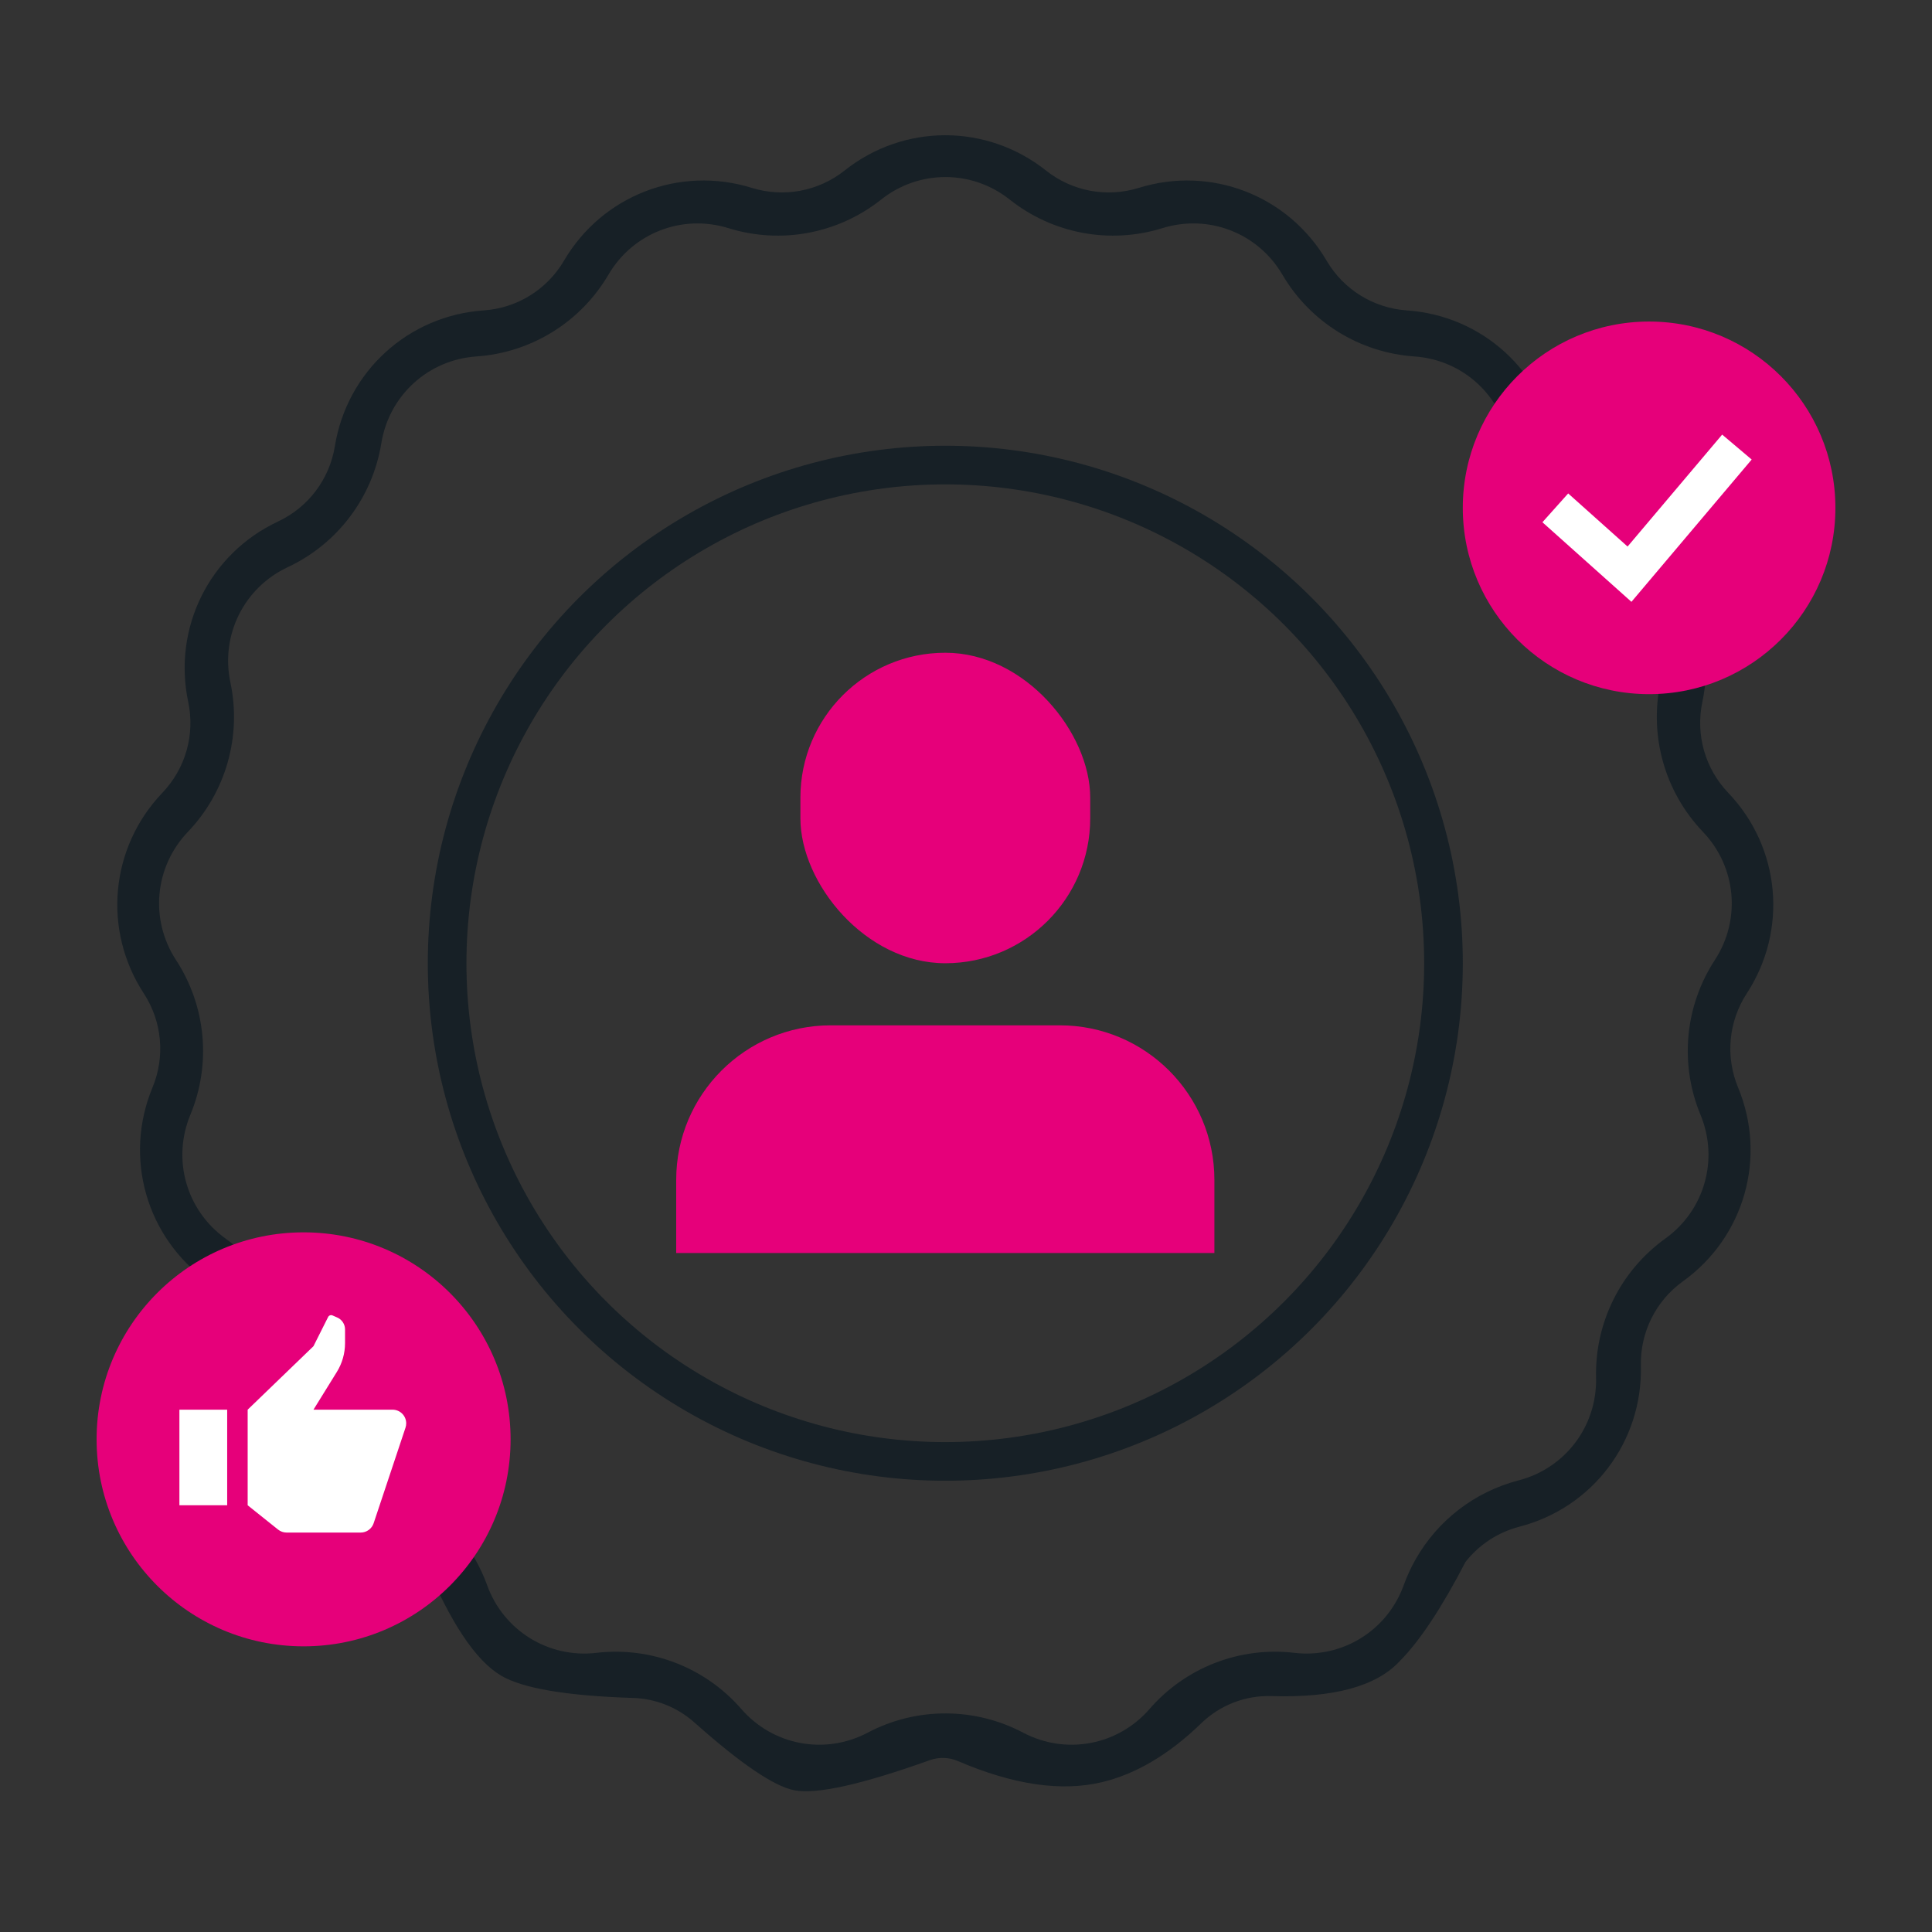 <?xml version="1.0" encoding="UTF-8"?>
<svg width="100px" height="100px" viewBox="0 0 100 100" version="1.1" xmlns="http://www.w3.org/2000/svg" xmlns:xlink="http://www.w3.org/1999/xlink">
    <rect x="0" y="0" width="100" height="100" fill="#333333" stroke="none"/>
    <title>编组 15</title>
    <g id="页面-1" stroke="none" stroke-width="1" fill="none" fill-rule="evenodd">
        <g id="Home" transform="translate(-170, -1006)">
            <g id="编组-15" transform="translate(170, 1006)">
                <rect id="矩形备份-34" x="0" y="0" width="100" height="100"></rect>
                <g id="编组-13" transform="translate(5, 7)">
                    <g id="achievement" transform="translate(1.071, 0)" fill="#172026" fill-rule="nonzero">
                        <path d="M84.34,44.423 C86.483,41.139 86.087,36.865 83.378,34.031 C82.184,32.782 81.685,31.026 82.043,29.335 C82.855,25.499 80.943,21.656 77.393,19.992 C75.829,19.259 74.73,17.803 74.453,16.097 C73.825,12.225 70.654,9.334 66.743,9.066 C65.021,8.947 63.47,7.987 62.596,6.496 C60.612,3.113 56.612,1.562 52.868,2.726 C51.218,3.238 49.426,2.903 48.073,1.829 C45.002,-0.609 40.712,-0.61 37.641,1.829 C36.288,2.903 34.496,3.238 32.846,2.725 C29.102,1.563 25.102,3.113 23.119,6.496 C22.244,7.987 20.694,8.947 18.971,9.066 C15.06,9.334 11.89,12.226 11.261,16.097 C10.985,17.803 9.886,19.259 8.322,19.992 C4.771,21.656 2.859,25.499 3.672,29.336 C4.03,31.026 3.53,32.782 2.337,34.031 C-0.373,36.865 -0.769,41.139 1.374,44.423 C2.318,45.871 2.486,47.688 1.824,49.284 C0.321,52.906 1.495,57.034 4.679,59.323 C6.082,60.331 6.895,61.964 6.853,63.692 C6.76,67.613 9.345,71.038 13.14,72.021 C14.26,72.311 15.233,72.96 15.93,73.844 C17.245,76.992 18.555,78.954 19.862,79.728 C20.982,80.391 23.26,80.777 26.697,80.886 L26.697,80.885 C27.868,80.923 28.989,81.37 29.864,82.149 C32.272,84.293 33.999,85.465 35.047,85.665 C36.2,85.885 38.534,85.366 42.05,84.108 L42.05,84.108 C42.526,83.937 43.049,83.953 43.514,84.153 C46.377,85.383 48.863,85.747 50.969,85.244 C52.732,84.822 54.445,83.806 56.106,82.196 L56.106,82.196 C57.077,81.255 58.388,80.747 59.74,80.789 C62.971,80.888 65.19,80.279 66.396,78.962 C67.414,77.938 68.543,76.232 69.784,73.844 C70.481,72.96 71.454,72.311 72.574,72.021 C76.37,71.038 78.955,67.613 78.861,63.692 C78.82,61.964 79.633,60.33 81.036,59.322 C84.22,57.034 85.394,52.906 83.89,49.284 C83.228,47.688 83.396,45.871 84.34,44.423 Z M82.688,42.692 C81.132,45.076 80.855,48.07 81.946,50.701 C82.906,53.013 82.157,55.648 80.124,57.109 C77.813,58.77 76.473,61.462 76.541,64.309 C76.6,66.812 74.95,68.998 72.528,69.625 C70.26,70.213 68.357,71.689 67.215,73.687 C67.213,73.691 67.21,73.696 67.208,73.7 C66.966,74.126 66.756,74.574 66.587,75.044 C65.739,77.4 63.408,78.841 60.925,78.551 C58.097,78.22 55.296,79.307 53.429,81.457 C51.788,83.347 49.096,83.85 46.883,82.681 C44.42,81.379 41.401,81.33 38.844,82.681 C36.631,83.85 33.94,83.347 32.299,81.457 C30.432,79.307 27.629,78.221 24.803,78.551 C22.317,78.841 19.989,77.399 19.141,75.044 C18.972,74.575 18.763,74.128 18.521,73.703 C18.518,73.696 18.514,73.689 18.51,73.682 C17.369,71.687 15.466,70.212 13.2,69.625 C10.777,68.998 9.127,66.812 9.187,64.308 C9.255,61.461 7.916,58.77 5.604,57.108 C3.571,55.648 2.822,53.013 3.782,50.7 C4.873,48.07 4.596,45.076 3.04,42.691 C1.672,40.595 1.924,37.867 3.654,36.057 C5.621,34 6.444,31.107 5.854,28.321 C5.336,25.872 6.556,23.419 8.822,22.357 C11.4,21.149 13.211,18.75 13.667,15.939 C14.068,13.467 16.091,11.621 18.588,11.45 C21.427,11.255 23.982,9.672 25.423,7.216 C26.689,5.056 29.242,4.067 31.632,4.809 C34.35,5.653 37.304,5.101 39.534,3.331 C41.494,1.775 44.233,1.775 46.193,3.331 C48.423,5.101 51.377,5.653 54.095,4.809 C56.485,4.066 59.038,5.056 60.305,7.216 C61.745,9.672 64.3,11.255 67.139,11.45 C69.636,11.621 71.659,13.467 72.06,15.939 C72.516,18.75 74.327,21.149 76.905,22.357 C79.171,23.419 80.391,25.872 79.873,28.321 C79.283,31.107 80.106,33.999 82.073,36.057 C83.803,37.867 84.056,40.595 82.688,42.692 Z" id="形状"></path>
                    </g>
                    <circle id="椭圆形" stroke="#172026" stroke-width="2" cx="43.929" cy="42.857" r="25.786"></circle>
                    <circle id="椭圆形" fill="#E6007A" cx="80.357" cy="19.286" r="9.643"></circle>
                    <circle id="椭圆形备份-4" fill="#E6007A" cx="10.714" cy="67.5" r="10.714"></circle>
                    <path d="M11.225,62.679 L11.983,61.169 C12.025,61.085 12.126,61.048 12.212,61.087 L12.458,61.195 C12.702,61.303 12.859,61.544 12.859,61.81 L12.859,62.522 C12.859,63.048 12.712,63.564 12.435,64.011 L11.225,65.965 L15.319,65.965 C15.709,65.965 16.025,66.282 16.025,66.672 C16.025,66.748 16.013,66.823 15.989,66.895 L14.34,71.842 C14.244,72.13 13.974,72.325 13.67,72.325 L9.834,72.325 C9.673,72.325 9.517,72.27 9.392,72.17 L7.819,70.912 L7.819,65.965 L11.225,62.679 Z M6.759,65.965 L6.759,70.912 L4.286,70.912 L4.286,65.965 L6.759,65.965 Z" id="形状" fill="#FFFFFF"></path>
                    <polyline id="路径-5" stroke="#FFFFFF" stroke-width="2" points="75.502 19.286 79.343 22.72 84.903 16.14"></polyline>
                    <rect id="矩形" fill="#E6007A" x="36.429" y="26.786" width="15" height="16.071" rx="7.5"></rect>
                    <path d="M38,46.071 L49.857,46.071 C54.275,46.071 57.857,49.653 57.857,54.071 L57.857,57.857 L57.857,57.857 L30,57.857 L30,54.071 C30,49.653 33.582,46.071 38,46.071 Z" id="矩形备份-33" fill="#E6007A"></path>
                </g>
            </g>
        </g>
    </g>
</svg>